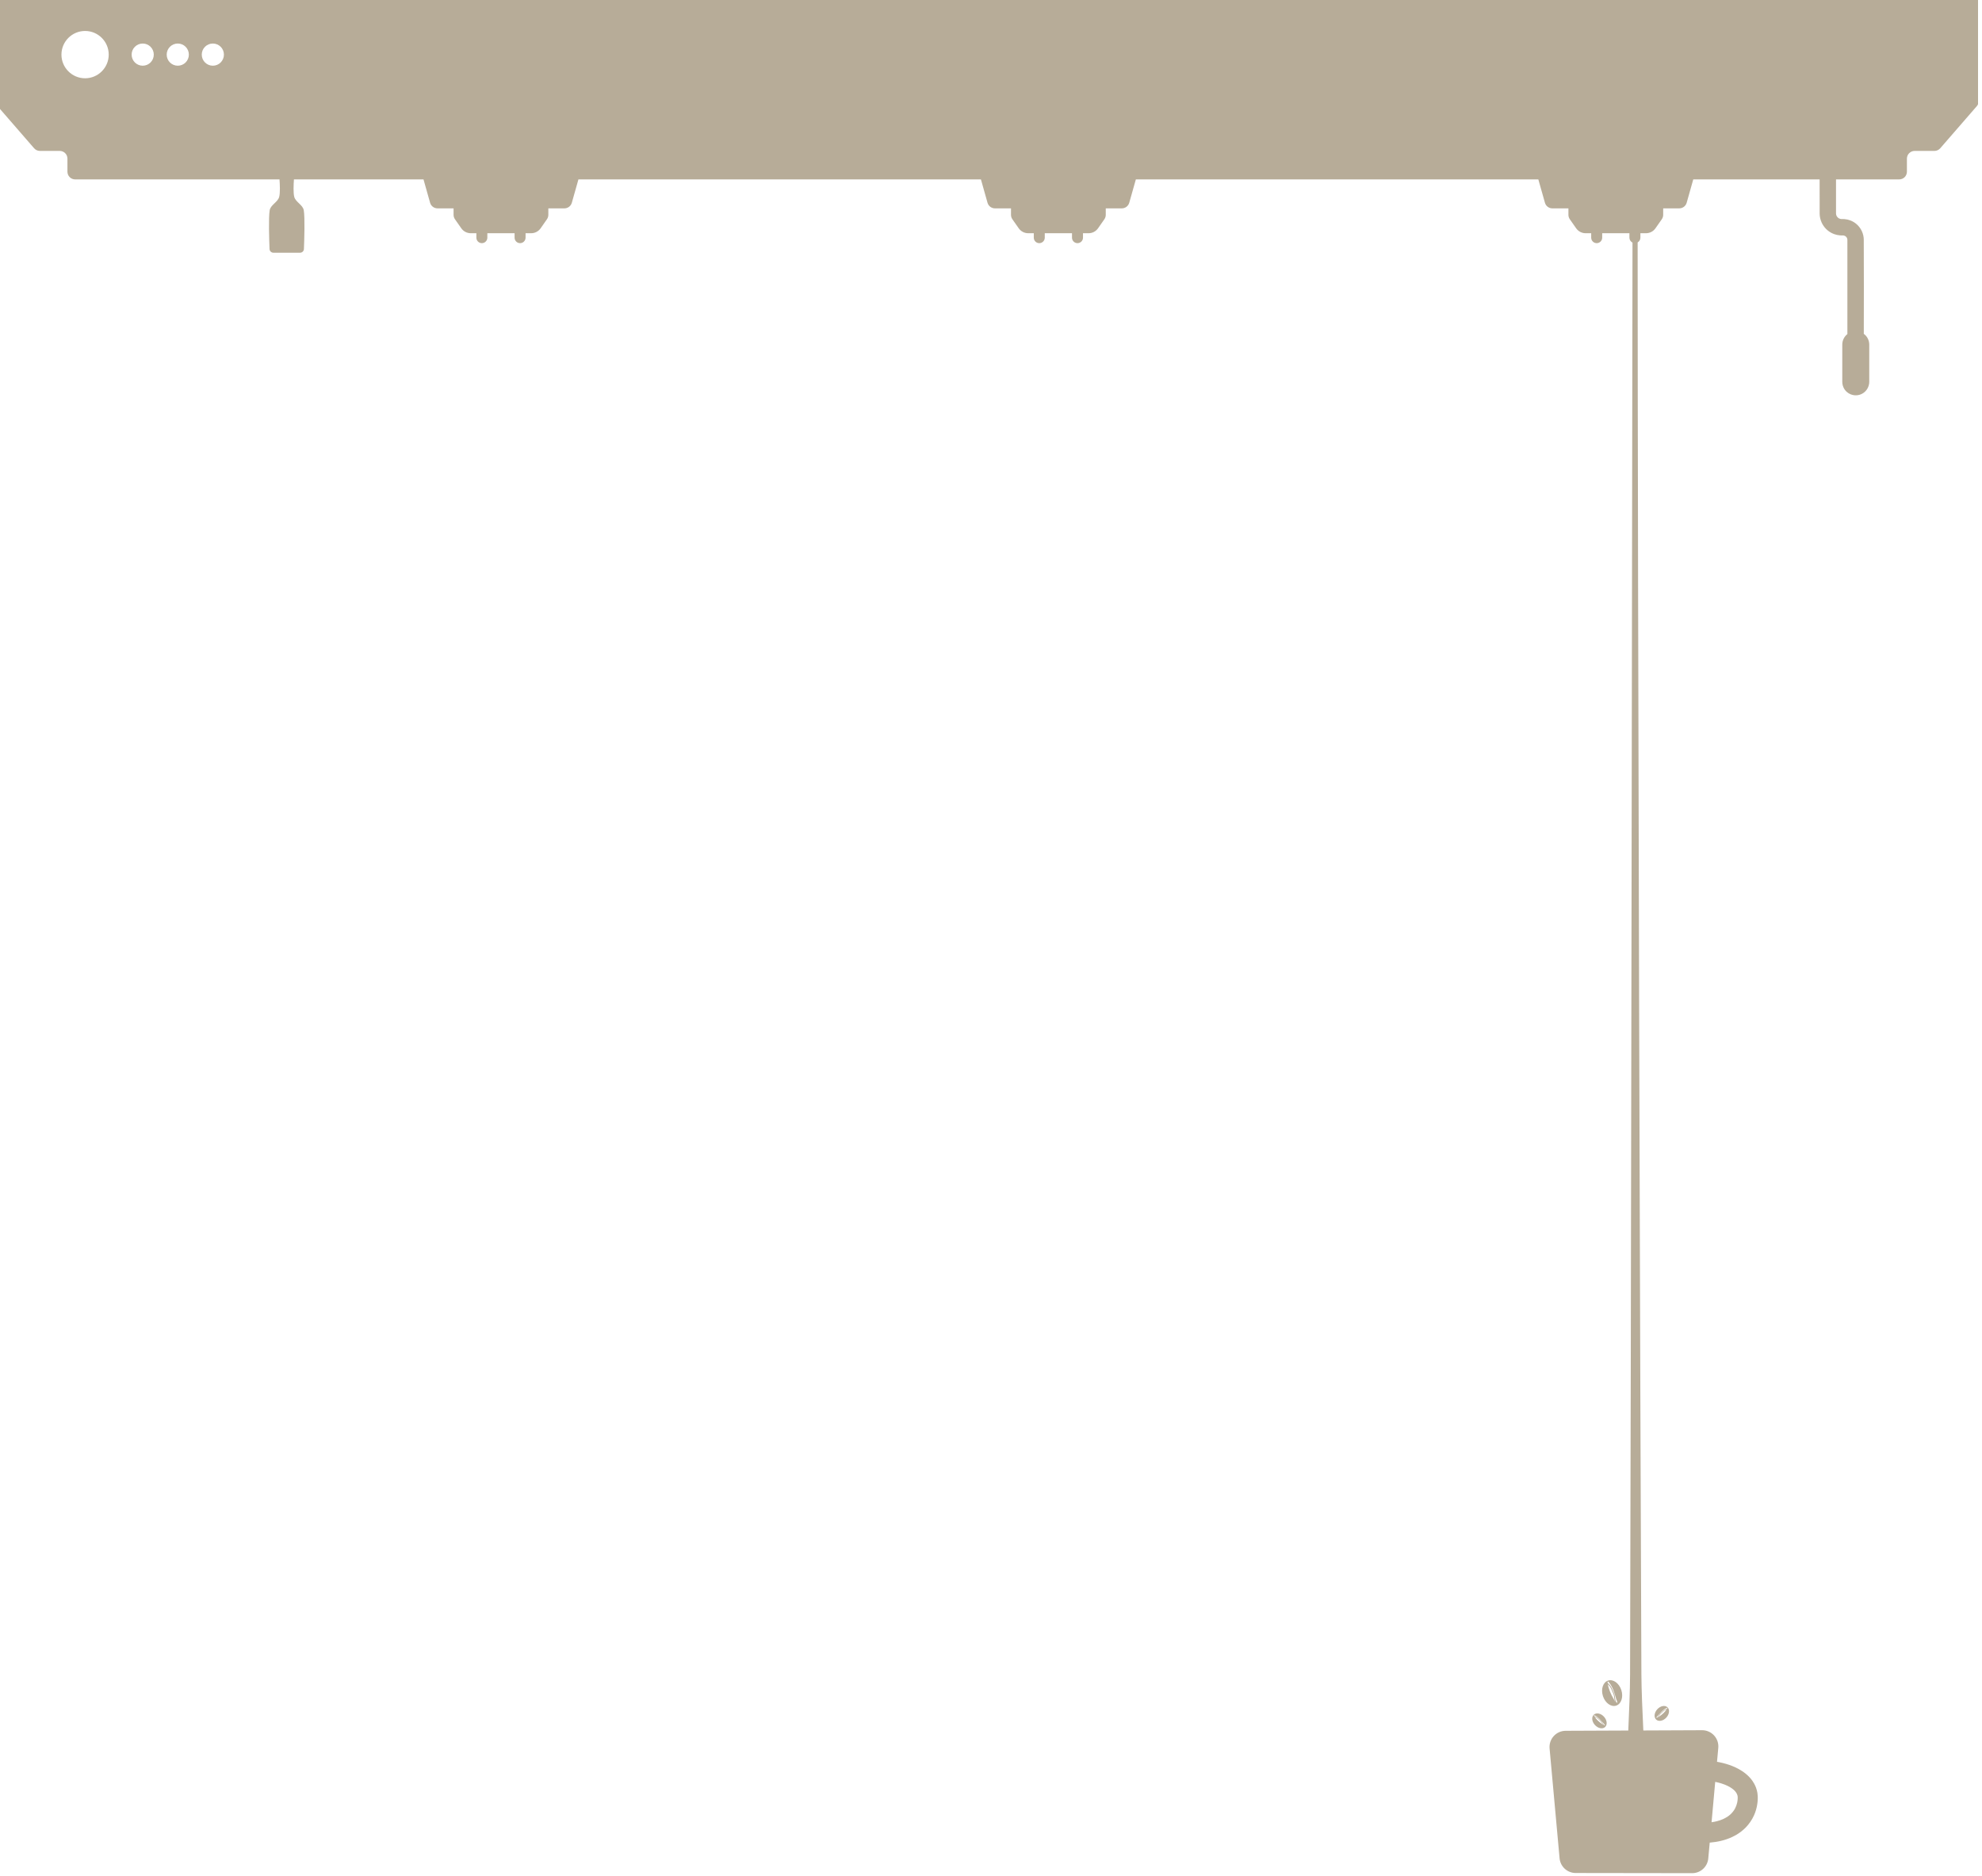 <?xml version="1.0" encoding="UTF-8" standalone="no"?>
<!DOCTYPE svg PUBLIC "-//W3C//DTD SVG 1.1//EN" "http://www.w3.org/Graphics/SVG/1.1/DTD/svg11.dtd">
<svg width="100%" height="100%" viewBox="0 0 1028 973" version="1.1" xmlns="http://www.w3.org/2000/svg" xmlns:xlink="http://www.w3.org/1999/xlink" xml:space="preserve" style="fill-rule:evenodd;clip-rule:evenodd;stroke-linejoin:round;stroke-miterlimit:1.414;">
    <g transform="matrix(1,0,0,1,-5086.27,-498.67)">
        <g id="machine" transform="matrix(0.774,0,0,0.908,3779.99,788.845)">
            <rect x="1686.74" y="-319.586" width="1326.47" height="1071.62" style="fill:none;"/>
            <clipPath id="_clip1">
                <rect x="1686.74" y="-319.586" width="1326.47" height="1071.62"/>
            </clipPath>
            <g clip-path="url(#_clip1)">
                <g transform="matrix(1.291,0,7.16787e-17,1.101,2431.16,-92.619)">
                    <path d="M251.433,683.349C250.129,684.529 250.373,686.928 251.978,688.703C253.583,690.478 255.946,690.961 257.25,689.781C258.555,688.602 258.311,686.203 256.705,684.428C255.1,682.653 252.738,682.17 251.433,683.349ZM257.383,688.992C257.375,689.003 257.367,689.012 257.356,689.02C257.334,689.038 257.308,689.046 257.28,689.049C257.27,689.048 257.261,689.048 257.251,689.046C257.282,689.053 257.306,689.056 257.323,689.056L257.403,689.058C257.401,689.041 257.394,689.018 257.383,688.992ZM257.253,688.779C257.086,688.543 256.831,688.252 256.763,688.193C256.51,687.975 256.235,687.671 256.027,687.413C254.953,686.083 253.489,684.5 251.855,683.746C251.815,683.727 251.407,683.642 251.407,683.642L251.49,683.856C251.541,683.954 251.596,684.051 251.652,684.148C251.669,684.146 251.683,684.146 251.7,684.148C251.769,684.165 251.838,684.19 251.905,684.213C252.026,684.254 252.147,684.3 252.266,684.351C252.743,684.553 253.186,684.826 253.587,685.155C253.82,685.346 254.032,685.557 254.244,685.769C254.305,685.827 254.367,685.882 254.43,685.937C254.562,686.047 254.696,686.154 254.827,686.265C254.894,686.323 254.894,686.322 254.96,686.382C255.025,686.444 255.089,686.506 255.149,686.574C255.267,686.707 255.372,686.852 255.472,686.999C255.664,687.28 255.834,687.574 256.019,687.859C256.064,687.928 256.111,687.996 256.158,688.063C256.301,688.26 256.456,688.448 256.638,688.611C256.685,688.653 256.716,688.678 256.765,688.717C256.782,688.731 256.812,688.757 256.832,688.767C256.846,688.773 256.86,688.774 256.875,688.777C256.979,688.785 257.084,688.773 257.189,688.774C257.21,688.775 257.232,688.777 257.253,688.779ZM251.855,684.474C252.756,685.855 254.147,687.099 255.402,687.968C255.675,688.157 255.998,688.409 256.234,688.645C256.254,688.665 256.306,688.695 256.378,688.729C256.155,688.513 255.971,688.262 255.799,688.004C255.63,687.744 255.472,687.476 255.302,687.217C255.179,687.034 255.052,686.848 254.898,686.69C254.701,686.488 254.475,686.318 254.259,686.137C254.192,686.079 254.192,686.079 254.126,686.02C253.997,685.897 253.874,685.768 253.745,685.645C253.681,685.586 253.617,685.528 253.552,685.47C253.178,685.15 252.773,684.874 252.327,684.666C252.19,684.602 252.05,684.544 251.907,684.493C251.89,684.486 251.872,684.48 251.855,684.474Z" style="fill:rgb(183,172,152);"/>
                </g>
                <g transform="matrix(1.291,0,7.16787e-17,1.101,2431.16,-92.619)">
                    <path d="M289.618,679.488C290.923,680.668 290.678,683.067 289.073,684.842C287.468,686.617 285.105,687.1 283.801,685.92C282.496,684.74 282.741,682.341 284.346,680.566C285.951,678.791 288.314,678.308 289.618,679.488ZM283.669,685.131C283.657,685.157 283.65,685.179 283.649,685.197L283.728,685.195C283.745,685.195 283.77,685.191 283.8,685.185C283.791,685.186 283.781,685.187 283.771,685.187C283.755,685.186 283.755,685.186 283.739,685.182C283.71,685.171 283.686,685.156 283.669,685.131ZM289.399,680.287C289.456,680.19 289.51,680.092 289.561,679.994L289.645,679.78C289.645,679.78 289.236,679.866 289.196,679.884C287.563,680.639 286.098,682.221 285.025,683.552C284.816,683.81 284.541,684.114 284.288,684.332C284.221,684.39 283.966,684.681 283.799,684.917C283.821,684.914 283.843,684.913 283.863,684.913C283.959,684.909 284.055,684.92 284.151,684.917C284.173,684.916 284.2,684.916 284.22,684.906C284.266,684.876 284.31,684.838 284.351,684.804C284.476,684.699 284.59,684.582 284.695,684.458C285.019,684.075 285.256,683.628 285.53,683.21C285.579,683.137 285.629,683.065 285.68,682.994C285.787,682.849 285.898,682.708 286.027,682.582C286.233,682.38 286.467,682.209 286.685,682.02C286.747,681.965 286.746,681.965 286.807,681.908C286.891,681.824 286.975,681.738 287.06,681.655C287.125,681.592 287.192,681.531 287.259,681.47C287.439,681.311 287.625,681.16 287.823,681.022C288.124,680.812 288.447,680.633 288.786,680.489C288.904,680.439 289.025,680.393 289.147,680.351C289.214,680.328 289.282,680.303 289.351,680.286C289.368,680.284 289.367,680.284 289.384,680.285C289.389,680.285 289.394,680.286 289.399,680.287ZM289.197,680.613C289.179,680.619 289.162,680.625 289.144,680.631C288.947,680.705 288.753,680.786 288.566,680.882C288.284,681.026 288.016,681.197 287.766,681.39C287.583,681.531 287.409,681.684 287.243,681.844C287.157,681.927 287.074,682.013 286.99,682.097C286.926,682.158 286.86,682.217 286.792,682.276C286.66,682.386 286.526,682.493 286.395,682.604C286.332,682.658 286.332,682.658 286.271,682.713C286.212,682.77 286.153,682.826 286.099,682.887C285.97,683.033 285.857,683.194 285.75,683.356C285.578,683.614 285.421,683.882 285.252,684.142C285.205,684.214 285.157,684.284 285.108,684.354C284.975,684.536 284.834,684.711 284.673,684.868C284.745,684.833 284.797,684.803 284.817,684.783C285.053,684.548 285.376,684.295 285.649,684.106C286.904,683.238 288.296,681.993 289.197,680.613Z" style="fill:rgb(183,172,152);"/>
                </g>
                <g transform="matrix(1.291,0,7.16787e-17,1.101,2431.16,-92.619)">
                    <path d="M258.837,665.655C256.198,666.501 254.992,670.103 256.143,673.693C257.295,677.282 260.373,679.51 263.011,678.663C265.649,677.816 266.856,674.215 265.704,670.625C264.552,667.035 261.475,664.808 258.837,665.655ZM263.474,677.597C263.52,677.632 263.559,677.657 263.586,677.67L263.699,677.724C263.709,677.698 263.713,677.661 263.713,677.616C263.691,677.629 263.666,677.639 263.64,677.643C263.601,677.649 263.566,677.642 263.529,677.63C263.509,677.621 263.491,677.609 263.474,677.597ZM263.665,677.226C263.579,676.779 263.402,676.195 263.342,676.067C263.121,675.59 262.923,674.976 262.792,674.469C262.115,671.863 261.04,668.641 259.185,666.497C259.14,666.445 258.609,666.057 258.609,666.057L258.59,666.418C258.6,666.592 258.614,666.768 258.633,666.944C258.657,666.951 258.677,666.96 258.7,666.973C258.763,667.022 258.76,667.024 258.838,667.094C259.135,667.368 259.416,667.655 259.674,667.966C260.07,668.444 260.409,668.966 260.692,669.518C260.844,669.814 260.979,670.117 261.102,670.426C261.179,670.621 261.247,670.819 261.325,671.013C261.35,671.074 261.376,671.134 261.403,671.193C261.535,671.479 261.68,671.759 261.816,672.043C261.864,672.148 261.912,672.254 261.956,672.361C262,672.471 262.042,672.582 262.077,672.695C262.174,673.006 262.236,673.329 262.288,673.651C262.36,674.091 262.408,674.535 262.471,674.976C262.491,675.104 262.512,675.232 262.534,675.36C262.61,675.759 262.707,676.152 262.866,676.527C262.908,676.626 262.954,676.724 263.004,676.82C263.02,676.85 263.047,676.909 263.068,676.936C263.084,676.953 263.104,676.965 263.123,676.977C263.249,677.048 263.388,677.094 263.52,677.151C263.567,677.173 263.613,677.196 263.658,677.222L263.665,677.226ZM258.712,667.545C259.109,670.11 260.298,672.799 261.535,674.86C261.804,675.309 262.104,675.88 262.29,676.372C262.306,676.414 262.362,676.49 262.442,676.587C262.263,676.131 262.16,675.652 262.081,675.169C262.015,674.73 261.964,674.288 261.899,673.848C261.845,673.502 261.786,673.153 261.681,672.818C261.617,672.612 261.531,672.415 261.441,672.219C261.324,671.975 261.201,671.734 261.083,671.49C261.024,671.363 260.966,671.236 260.915,671.105C260.846,670.931 260.785,670.754 260.717,670.579C260.665,670.451 260.612,670.325 260.557,670.198C260.296,669.62 259.989,669.066 259.611,668.557C259.34,668.193 259.038,667.858 258.712,667.545Z" style="fill:rgb(183,172,152);"/>
                </g>
                <g transform="matrix(1.291,0,0,1.101,-492.793,-319.586)">
                    <path d="M2534.18,897.727C2534.59,888.916 2535.09,876.537 2535.11,868.745C2535.54,743.705 2536.3,177.223 2536.37,125.855C2535.42,125.39 2534.77,124.42 2534.77,123.297L2534.77,120.999L2520.64,120.999L2520.64,123.297C2520.64,124.871 2519.36,126.147 2517.78,126.147C2517.78,126.147 2517.78,126.147 2517.78,126.147C2516.21,126.147 2514.93,124.871 2514.93,123.297L2514.93,120.999L2512.03,120.999C2510.07,120.999 2508.24,120.042 2507.12,118.437C2506.01,116.854 2504.65,114.908 2503.83,113.74C2503.36,113.068 2503.11,112.268 2503.11,111.448L2503.11,108.098L2494.77,108.098C2492.98,108.098 2491.41,106.909 2490.92,105.186L2487.49,93.074L2278.58,93.074L2275.15,105.186C2274.66,106.909 2273.09,108.098 2271.3,108.098L2262.96,108.098L2262.96,111.448C2262.96,112.268 2262.71,113.068 2262.24,113.74C2261.42,114.908 2260.06,116.854 2258.95,118.437C2257.83,120.042 2256,120.999 2254.04,120.999L2251.14,120.999L2251.14,123.297C2251.14,124.871 2249.86,126.147 2248.29,126.147C2248.29,126.147 2248.28,126.147 2248.28,126.147C2246.71,126.147 2245.43,124.871 2245.43,123.297L2245.43,120.999L2231.3,120.999L2231.3,123.297C2231.3,124.871 2230.02,126.147 2228.45,126.147C2228.45,126.147 2228.45,126.147 2228.45,126.147C2226.87,126.147 2225.6,124.871 2225.6,123.297L2225.6,120.999L2222.69,120.999C2220.74,120.999 2218.9,120.042 2217.78,118.437C2216.67,116.854 2215.31,114.908 2214.49,113.74C2214.02,113.068 2213.77,112.268 2213.77,111.448L2213.77,108.098L2205.43,108.098C2203.64,108.098 2202.07,106.909 2201.58,105.186L2198.16,93.074L1989.24,93.074L1985.81,105.186C1985.32,106.909 1983.75,108.098 1981.96,108.098L1973.62,108.098L1973.62,111.448C1973.62,112.268 1973.37,113.068 1972.9,113.74C1972.08,114.908 1970.72,116.854 1969.62,118.437C1968.49,120.042 1966.66,120.999 1964.7,120.999L1961.8,120.999L1961.8,123.297C1961.8,124.871 1960.52,126.147 1958.95,126.147C1958.95,126.147 1958.95,126.147 1958.95,126.147C1957.37,126.147 1956.1,124.871 1956.1,123.297L1956.1,120.999L1941.96,120.999L1941.96,123.297C1941.96,124.871 1940.68,126.147 1939.11,126.147C1939.11,126.147 1939.11,126.147 1939.11,126.147C1937.53,126.147 1936.26,124.871 1936.26,123.297L1936.26,120.999L1933.36,120.999C1931.4,120.999 1929.56,120.042 1928.44,118.437C1927.33,116.854 1925.97,114.908 1925.15,113.74C1924.68,113.068 1924.43,112.268 1924.43,111.448L1924.43,108.098L1916.09,108.098C1914.3,108.098 1912.73,106.909 1912.24,105.186L1908.82,93.074L1841.57,93.074C1841.38,95.692 1841.18,100.116 1841.74,102.165C1842.49,104.894 1846.19,106.287 1846.67,109.076C1847.32,112.906 1846.94,124.546 1846.75,129.177C1846.72,130.254 1845.83,131.107 1844.76,131.107C1841.35,131.107 1834.3,131.107 1830.9,131.106C1829.82,131.106 1828.94,130.253 1828.9,129.177C1828.72,124.546 1828.33,112.906 1828.98,109.076C1829.46,106.287 1833.17,104.894 1833.91,102.165C1834.47,100.116 1834.27,95.692 1834.08,93.074L1766.82,93.074L1728,93.074C1726.94,93.074 1725.92,92.653 1725.17,91.903C1724.42,91.153 1724,90.135 1724,89.074C1724,86.971 1724,84.401 1724,82.298C1724,81.237 1723.58,80.22 1722.83,79.47C1722.08,78.719 1721.06,78.298 1720,78.298C1716.71,78.298 1712.2,78.298 1709.72,78.298C1708.56,78.298 1707.46,77.796 1706.7,76.921C1702.9,72.555 1691.19,59.074 1687.72,55.076C1687.09,54.348 1686.74,53.417 1686.74,52.453L1686.74,0L2716.07,0L2716.07,52.453C2716.07,53.417 2715.72,54.348 2715.09,55.076C2711.62,59.074 2699.91,72.555 2696.11,76.921C2695.35,77.796 2694.25,78.298 2693.09,78.298C2690.61,78.298 2686.1,78.298 2682.81,78.298C2681.75,78.298 2680.73,78.719 2679.98,79.47C2679.23,80.22 2678.81,81.237 2678.81,82.298C2678.81,84.401 2678.81,86.971 2678.81,89.074C2678.81,90.135 2678.39,91.153 2677.64,91.903C2676.89,92.653 2675.87,93.074 2674.81,93.074L2642.01,93.074L2642.01,110.695C2642.01,111.037 2642.07,111.375 2642.18,111.698C2642.45,112.426 2642.99,113.032 2643.69,113.362C2643.97,113.49 2644.25,113.574 2644.55,113.617C2644.63,113.628 2644.72,113.636 2644.8,113.64C2645.07,113.652 2645.35,113.644 2645.61,113.644C2645.88,113.644 2646.14,113.654 2646.4,113.674C2647.41,113.749 2648.42,113.968 2649.37,114.322C2650.82,114.862 2652.15,115.716 2653.24,116.811C2654.4,117.969 2655.29,119.388 2655.82,120.936C2656.08,121.687 2656.26,122.467 2656.35,123.256C2656.39,123.611 2656.4,123.966 2656.41,124.323C2656.51,140.606 2656.46,156.89 2656.43,173.174C2656.75,173.411 2657.05,173.676 2657.33,173.966C2658.02,174.693 2658.55,175.569 2658.88,176.518C2659.05,177.029 2659.17,177.56 2659.22,178.098C2659.24,178.329 2659.25,178.559 2659.26,178.791L2659.26,198.084C2659.25,198.393 2659.24,198.7 2659.2,199.007C2659.09,199.772 2658.86,200.52 2658.52,201.21C2658.21,201.832 2657.81,202.406 2657.33,202.91C2656.64,203.637 2655.79,204.211 2654.85,204.584C2653.85,204.985 2652.76,205.149 2651.68,205.06C2650.99,205.003 2650.3,204.842 2649.66,204.584C2648.87,204.269 2648.14,203.809 2647.51,203.234C2646.83,202.607 2646.28,201.844 2645.89,201.002C2645.6,200.37 2645.41,199.696 2645.32,199.007C2645.28,198.7 2645.26,198.393 2645.26,198.084L2645.26,178.791C2645.26,178.559 2645.27,178.329 2645.29,178.098C2645.35,177.483 2645.49,176.877 2645.71,176.3C2646.07,175.362 2646.63,174.505 2647.35,173.801C2647.53,173.624 2647.72,173.458 2647.91,173.303L2647.91,124.471C2647.91,124.2 2647.87,123.933 2647.78,123.678C2647.57,123.113 2647.15,122.641 2646.61,122.378C2646.4,122.275 2646.17,122.206 2645.94,122.169C2645.87,122.159 2645.79,122.151 2645.71,122.147C2645.45,122.136 2645.19,122.144 2644.93,122.144C2644.66,122.144 2644.38,122.133 2644.1,122.113C2643.03,122.033 2641.97,121.801 2640.96,121.426C2639.38,120.839 2637.94,119.9 2636.76,118.693C2635.59,117.488 2634.68,116.024 2634.14,114.432C2633.86,113.638 2633.68,112.813 2633.58,111.978C2633.54,111.603 2633.52,111.227 2633.51,110.849C2633.48,104.925 2633.49,99 2633.5,93.074L2567.91,93.074L2564.49,105.186C2564,106.909 2562.43,108.098 2560.64,108.098L2552.3,108.098L2552.3,111.448C2552.3,112.268 2552.05,113.068 2551.58,113.74C2550.76,114.908 2549.4,116.854 2548.29,118.437C2547.17,120.042 2545.34,120.999 2543.38,120.999L2540.47,120.999L2540.47,123.297C2540.47,124.354 2539.9,125.277 2539.04,125.769C2539.06,314.76 2540.41,738.393 2540.99,868.565C2541.02,876.397 2541.56,888.837 2541.99,897.694L2572.5,897.564C2574.86,897.554 2577.12,898.542 2578.72,900.285C2580.32,902.028 2581.11,904.365 2580.9,906.722L2580.24,913.949C2580.84,914.052 2581.43,914.166 2582.01,914.292C2584.11,914.745 2586.18,915.351 2588.18,916.149C2588.74,916.371 2589.29,916.608 2589.83,916.861C2590.28,917.069 2590.72,917.289 2591.15,917.52C2594.03,919.044 2596.68,921.097 2598.58,923.768C2598.92,924.253 2599.24,924.756 2599.52,925.276C2599.89,925.936 2600.21,926.623 2600.47,927.33C2600.81,928.243 2601.06,929.19 2601.21,930.153C2601.3,930.72 2601.36,931.293 2601.38,931.867C2601.4,932.347 2601.4,932.829 2601.38,933.31C2601.35,934.13 2601.28,934.948 2601.16,935.76C2600.87,937.809 2600.3,939.818 2599.45,941.708C2598.4,944.041 2596.94,946.18 2595.16,948.009C2594.38,948.808 2593.53,949.548 2592.65,950.224C2591.9,950.793 2591.12,951.316 2590.31,951.795C2589.62,952.203 2588.91,952.577 2588.18,952.92C2584.51,954.659 2580.49,955.551 2576.45,955.879L2575.7,964.079C2575.31,968.411 2571.68,971.727 2567.33,971.721C2552.78,971.701 2521.4,971.657 2506.87,971.636C2502.53,971.63 2498.91,968.32 2498.52,963.998C2497.28,950.328 2494.67,921.713 2493.33,907.027C2493.12,904.683 2493.89,902.357 2495.48,900.615C2497.06,898.873 2499.3,897.875 2501.66,897.865L2534.18,897.727ZM2579.3,924.359L2577.41,945.308C2577.92,945.235 2578.44,945.148 2578.95,945.046C2579.36,944.966 2579.75,944.877 2580.15,944.777C2582.62,944.155 2585.03,943.114 2586.97,941.437C2588.04,940.507 2588.95,939.389 2589.62,938.133C2590.11,937.201 2590.47,936.201 2590.7,935.171C2590.85,934.488 2590.94,933.793 2590.97,933.095C2590.99,932.814 2590.99,932.531 2590.98,932.25C2590.97,932.018 2590.94,931.786 2590.89,931.559C2590.64,930.407 2589.91,929.431 2589.07,928.641C2588.89,928.481 2588.72,928.326 2588.53,928.178C2588.33,928.015 2588.12,927.857 2587.91,927.707C2587.63,927.514 2587.35,927.331 2587.06,927.158C2586.7,926.939 2586.33,926.735 2585.95,926.544C2585.42,926.277 2584.87,926.035 2584.32,925.814C2583.65,925.547 2582.97,925.312 2582.29,925.103C2581.3,924.804 2580.31,924.559 2579.3,924.359ZM1733.16,16.072C1739.93,16.072 1745.43,21.571 1745.43,28.343C1745.43,35.116 1739.93,40.614 1733.16,40.614C1726.39,40.614 1720.89,35.116 1720.89,28.343C1720.89,21.571 1726.39,16.072 1733.16,16.072ZM1763.07,22.59C1766.25,22.59 1768.82,25.168 1768.82,28.343C1768.82,31.518 1766.25,34.096 1763.07,34.096C1759.9,34.096 1757.32,31.518 1757.32,28.343C1757.32,25.168 1759.9,22.59 1763.07,22.59ZM1781.27,22.59C1784.45,22.59 1787.03,25.168 1787.03,28.343C1787.03,31.518 1784.45,34.096 1781.27,34.096C1778.1,34.096 1775.52,31.518 1775.52,28.343C1775.52,25.168 1778.1,22.59 1781.27,22.59ZM1799.48,22.59C1802.65,22.59 1805.23,25.168 1805.23,28.343C1805.23,31.518 1802.65,34.096 1799.48,34.096C1796.3,34.096 1793.72,31.518 1793.72,28.343C1793.72,25.168 1796.3,22.59 1799.48,22.59Z" style="fill:rgb(183,172,152);"/>
                </g>
            </g>
        </g>
    </g>
</svg>

